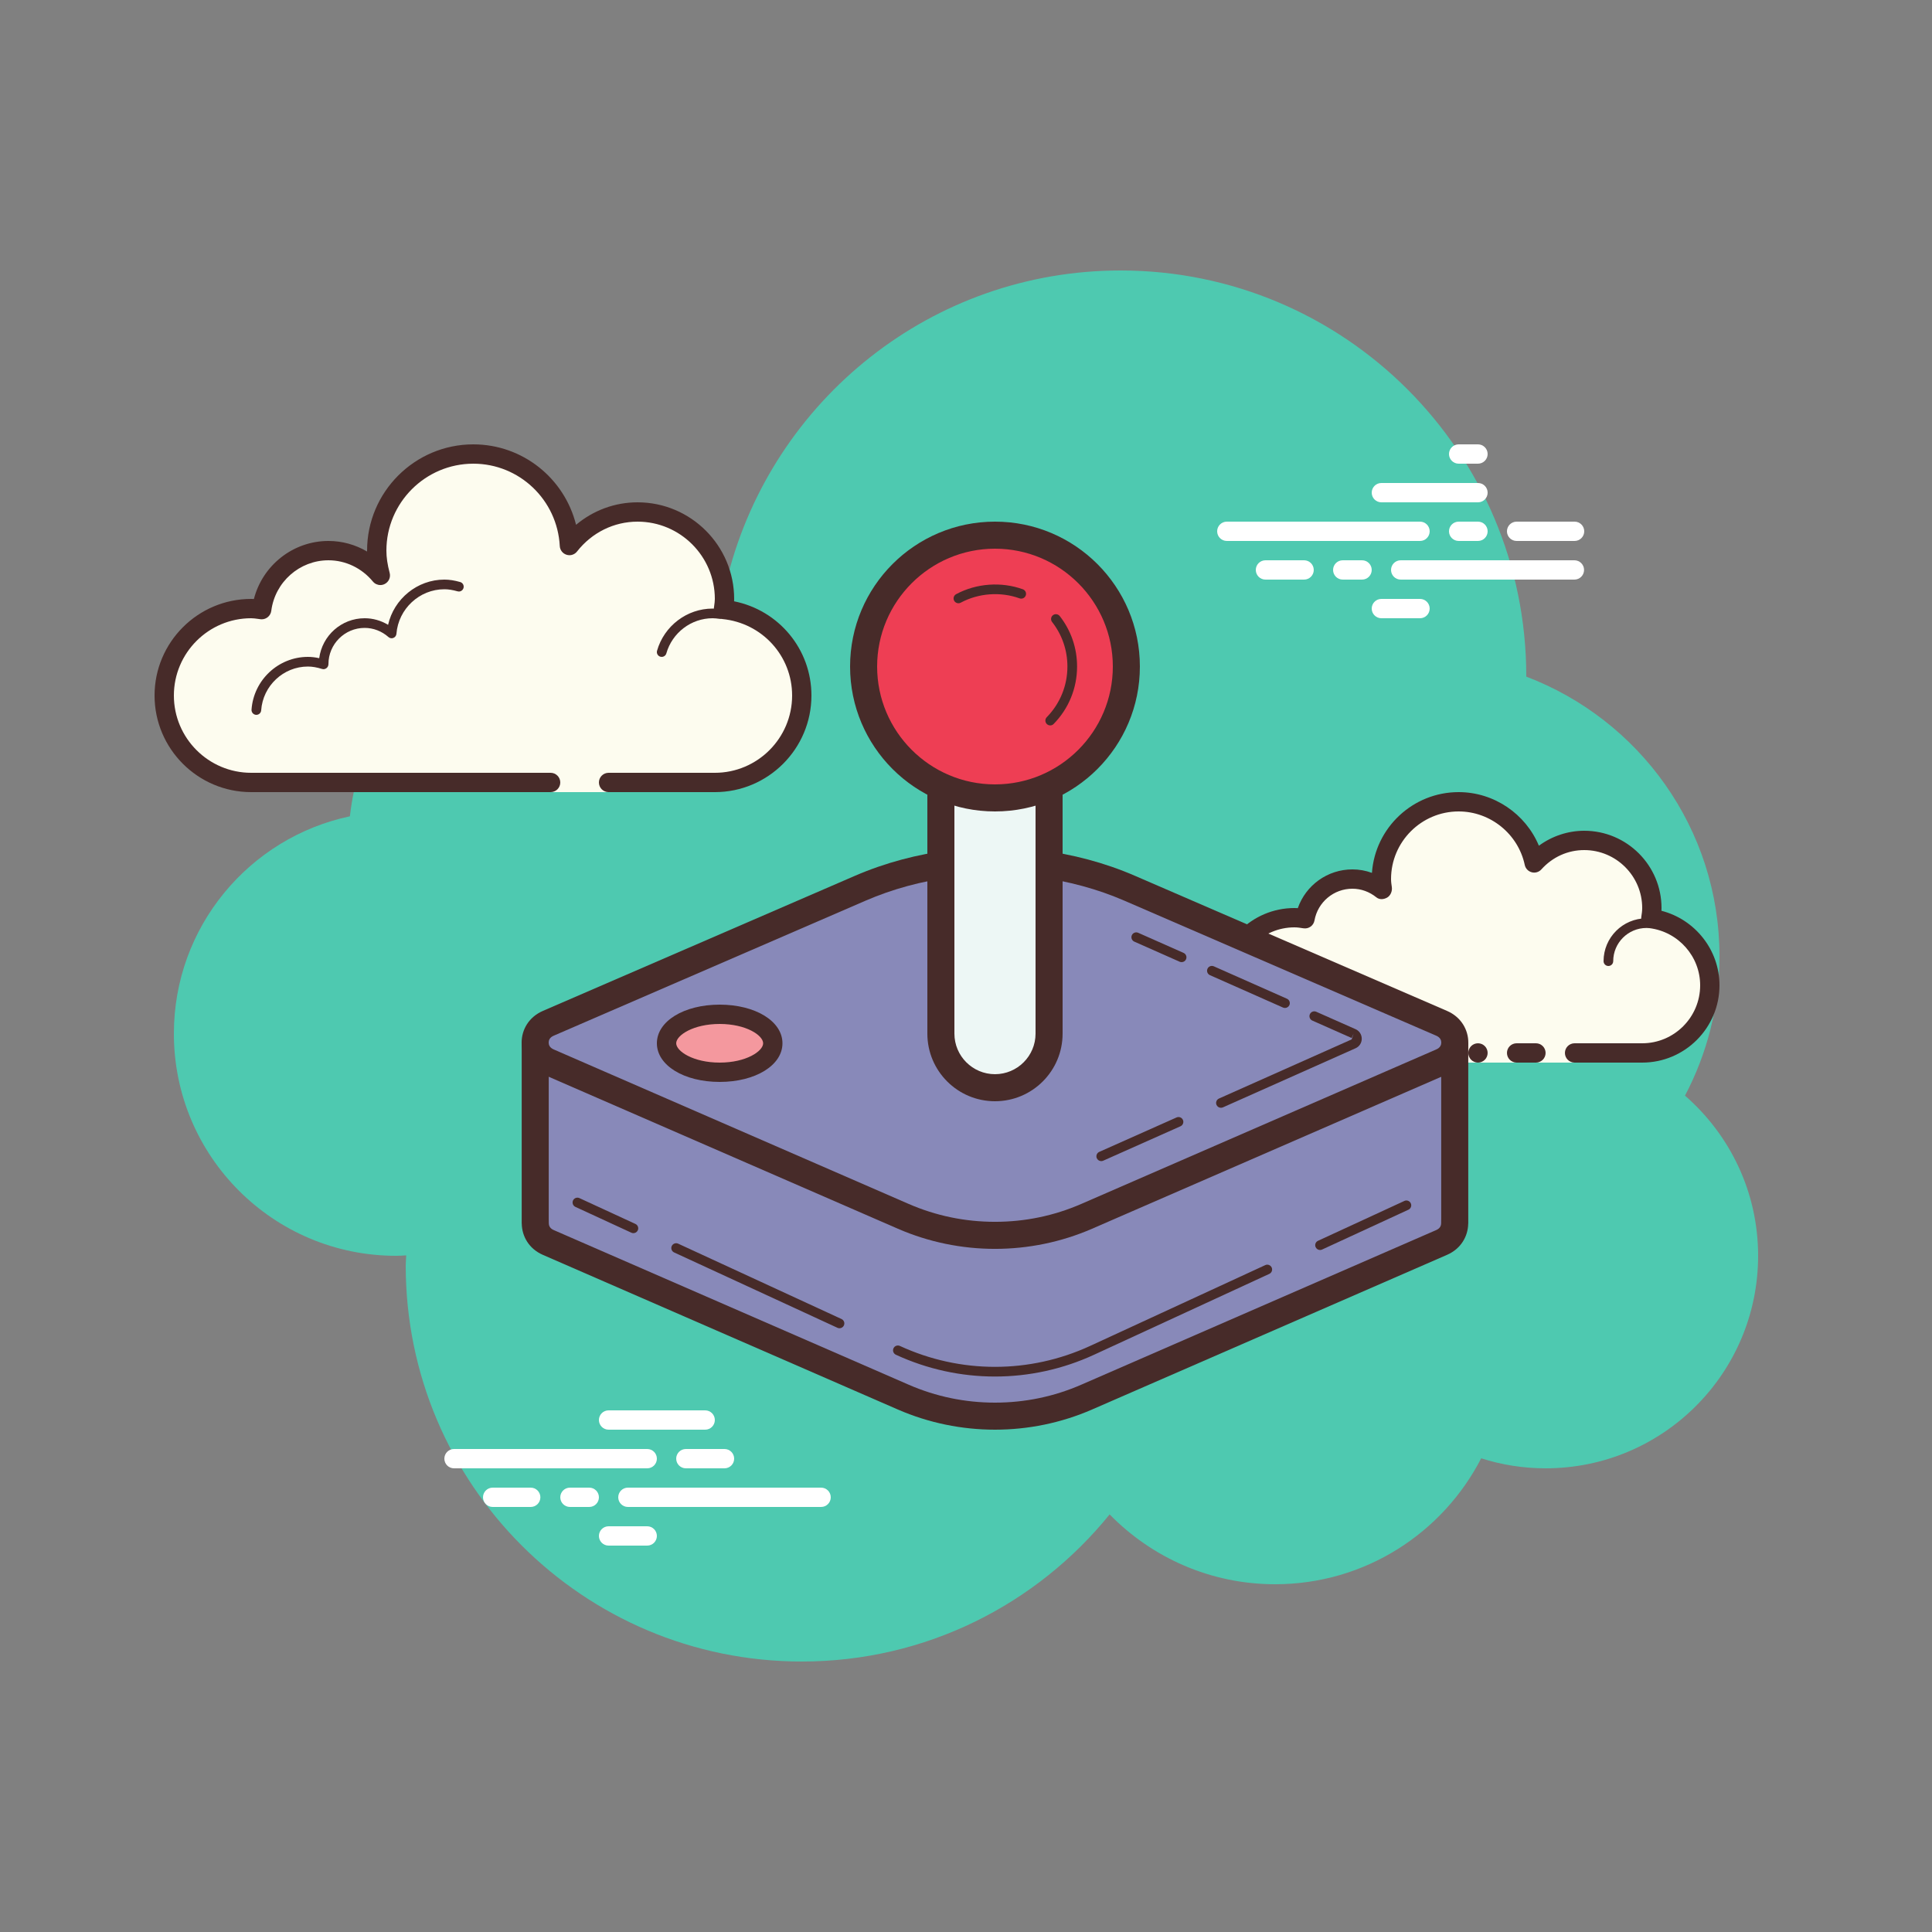 <svg xmlns="http://www.w3.org/2000/svg" xmlns:xlink="http://www.w3.org/1999/xlink" viewBox="0,0,256,256" width="200px" height="200px"><rect x="0" y="0" width="256" height="256" fill="#808080" stroke="none"/><g fill="none" fill-rule="nonzero" stroke="none" stroke-width="1" stroke-linecap="butt" stroke-linejoin="miter" stroke-miterlimit="10" stroke-dasharray="" stroke-dashoffset="0" font-family="none" font-weight="none" font-size="none" text-anchor="none" style="mix-blend-mode: normal"><g transform="scale(2.56,2.56)"><path d="M87.215,56.71c1.135,-2.155 1.785,-4.605 1.785,-7.21c0,-6.621 -4.159,-12.257 -10.001,-14.478c0,-0.007 0.001,-0.014 0.001,-0.022c0,-11.598 -9.402,-21 -21,-21c-9.784,0 -17.981,6.701 -20.313,15.757c-1.476,-0.485 -3.049,-0.757 -4.687,-0.757c-7.692,0 -14.023,5.793 -14.89,13.252c-5.204,1.101 -9.11,5.717 -9.11,11.248c0,6.351 5.149,11.5 11.5,11.5c0.177,0 0.352,-0.012 0.526,-0.022c-0.004,0.175 -0.026,0.346 -0.026,0.522c0,11.322 9.178,20.5 20.5,20.5c6.437,0 12.175,-2.972 15.934,-7.614c2.178,2.225 5.206,3.614 8.566,3.614c4.65,0 8.674,-2.65 10.666,-6.518c1.052,0.335 2.171,0.518 3.334,0.518c6.075,0 11,-4.925 11,-11c0,-3.311 -1.47,-6.273 -3.785,-8.29z" fill="#4ec9b0"></path><path d="M73.5,28h-10c-0.276,0 -0.5,-0.224 -0.5,-0.5c0,-0.276 0.224,-0.5 0.5,-0.5h10c0.276,0 0.5,0.224 0.5,0.5c0,0.276 -0.223,0.5 -0.5,0.5z" fill="#ffffff"></path><path d="M76.5,28h-1c-0.276,0 -0.5,-0.224 -0.5,-0.5c0,-0.276 0.224,-0.5 0.5,-0.5h1c0.276,0 0.5,0.224 0.5,0.5c0,0.276 -0.223,0.5 -0.5,0.5z" fill="#ffffff"></path><path d="M81.491,30h-8.991c-0.276,0 -0.5,-0.224 -0.5,-0.5c0,-0.276 0.224,-0.5 0.5,-0.5h8.991c0.276,0 0.5,0.224 0.5,0.5c0,0.276 -0.224,0.5 -0.5,0.5z" fill="#ffffff"></path><path d="M70.5,30h-1c-0.276,0 -0.5,-0.224 -0.5,-0.5c0,-0.276 0.224,-0.5 0.5,-0.5h1c0.276,0 0.5,0.224 0.5,0.5c0,0.276 -0.223,0.5 -0.5,0.5z" fill="#ffffff"></path><path d="M67.5,30h-2c-0.276,0 -0.5,-0.224 -0.5,-0.5c0,-0.276 0.224,-0.5 0.5,-0.5h2c0.276,0 0.5,0.224 0.5,0.5c0,0.276 -0.223,0.5 -0.5,0.5z" fill="#ffffff"></path><path d="M73.5,32h-2c-0.276,0 -0.5,-0.224 -0.5,-0.5c0,-0.276 0.224,-0.5 0.5,-0.5h2c0.276,0 0.5,0.224 0.5,0.5c0,0.276 -0.224,0.5 -0.5,0.5z" fill="#ffffff"></path><path d="M76.5,23c-0.177,0 -0.823,0 -1,0c-0.276,0 -0.5,0.224 -0.5,0.5c0,0.276 0.224,0.5 0.5,0.5c0.177,0 0.823,0 1,0c0.276,0 0.5,-0.224 0.5,-0.5c0,-0.276 -0.224,-0.5 -0.5,-0.5z" fill="#ffffff"></path><path d="M76.5,25c-0.177,0 -4.823,0 -5,0c-0.276,0 -0.5,0.224 -0.5,0.5c0,0.276 0.224,0.5 0.5,0.5c0.177,0 4.823,0 5,0c0.276,0 0.5,-0.224 0.5,-0.5c0,-0.276 -0.224,-0.5 -0.5,-0.5z" fill="#ffffff"></path><path d="M81.5,27c-0.177,0 -2.823,0 -3,0c-0.276,0 -0.5,0.224 -0.5,0.5c0,0.276 0.224,0.5 0.5,0.5c0.177,0 2.823,0 3,0c0.276,0 0.5,-0.224 0.5,-0.5c0,-0.276 -0.224,-0.5 -0.5,-0.5z" fill="#ffffff"></path><path d="M33.5,76h-10c-0.276,0 -0.5,-0.224 -0.5,-0.5c0,-0.276 0.224,-0.5 0.5,-0.5h10c0.276,0 0.5,0.224 0.5,0.5c0,0.276 -0.224,0.5 -0.5,0.5z" fill="#ffffff"></path><path d="M37.5,76h-2c-0.276,0 -0.5,-0.224 -0.5,-0.5c0,-0.276 0.224,-0.5 0.5,-0.5h2c0.276,0 0.5,0.224 0.5,0.5c0,0.276 -0.224,0.5 -0.5,0.5z" fill="#ffffff"></path><path d="M42.5,78h-10c-0.276,0 -0.5,-0.224 -0.5,-0.5c0,-0.276 0.224,-0.5 0.5,-0.5h10c0.276,0 0.5,0.224 0.5,0.5c0,0.276 -0.223,0.5 -0.5,0.5z" fill="#ffffff"></path><path d="M30.5,78h-1c-0.276,0 -0.5,-0.224 -0.5,-0.5c0,-0.276 0.224,-0.5 0.5,-0.5h1c0.276,0 0.5,0.224 0.5,0.5c0,0.276 -0.224,0.5 -0.5,0.5z" fill="#ffffff"></path><path d="M27.47,78h-1.97c-0.276,0 -0.5,-0.224 -0.5,-0.5c0,-0.276 0.224,-0.5 0.5,-0.5h1.97c0.276,0 0.5,0.224 0.5,0.5c0,0.276 -0.224,0.5 -0.5,0.5z" fill="#ffffff"></path><path d="M36.5,74h-5c-0.276,0 -0.5,-0.224 -0.5,-0.5c0,-0.276 0.224,-0.5 0.5,-0.5h5c0.276,0 0.5,0.224 0.5,0.5c0,0.276 -0.223,0.5 -0.5,0.5z" fill="#ffffff"></path><path d="M33.5,80h-2c-0.276,0 -0.5,-0.224 -0.5,-0.5c0,-0.276 0.224,-0.5 0.5,-0.5h2c0.276,0 0.5,0.224 0.5,0.5c0,0.276 -0.224,0.5 -0.5,0.5z" fill="#ffffff"></path><g><path d="M28.5,40.5v0.5h3v-0.5c0,0 4.242,0 5.5,0c2.485,0 4.5,-2.015 4.5,-4.5c0,-2.333 -1.782,-4.229 -4.055,-4.455c0.022,-0.181 0.055,-0.358 0.055,-0.545c0,-2.485 -2.015,-4.5 -4.5,-4.5c-1.438,0 -2.703,0.686 -3.527,1.736c-0.14,-2.636 -2.302,-4.736 -4.973,-4.736c-2.761,0 -5,2.239 -5,5c0,0.446 0.077,0.87 0.187,1.282c-0.642,-0.777 -1.601,-1.282 -2.687,-1.282c-1.781,0 -3.234,1.335 -3.455,3.055c-0.181,-0.022 -0.358,-0.055 -0.545,-0.055c-2.485,0 -4.5,2.015 -4.5,4.5c0,2.485 2.015,4.5 4.5,4.5c2.485,0 9.5,0 9.5,0z" fill="#fdfcef"></path><path d="M24.5,23c-3.033,0 -5.5,2.467 -5.5,5.5c0,0.016 0,0.031 0,0.047c-0.602,-0.355 -1.29,-0.547 -2,-0.547c-1.831,0 -3.411,1.261 -3.858,3.005c-0.047,-0.003 -0.094,-0.005 -0.142,-0.005c-2.757,0 -5,2.243 -5,5c0,2.757 2.243,5 5,5h15.5c0.276,0 0.5,-0.224 0.5,-0.5c0,-0.276 -0.224,-0.5 -0.5,-0.5h-15.5c-2.206,0 -4,-1.794 -4,-4c0,-2.206 1.794,-4 4,-4c0.117,0 0.23,0.017 0.343,0.032l0.141,0.019c0.021,0.003 0.041,0.004 0.062,0.004c0.246,0 0.462,-0.185 0.495,-0.437c0.191,-1.493 1.463,-2.618 2.959,-2.618c0.885,0 1.723,0.401 2.301,1.1c0.098,0.118 0.241,0.182 0.386,0.182c0.078,0 0.156,-0.018 0.228,-0.056c0.209,-0.107 0.314,-0.346 0.254,-0.573c-0.115,-0.435 -0.169,-0.801 -0.169,-1.153c0,-2.481 2.019,-4.5 4.5,-4.5c2.381,0 4.347,1.872 4.474,4.263c0.011,0.208 0.15,0.387 0.349,0.45c0.05,0.016 0.101,0.024 0.152,0.024c0.15,0 0.296,-0.069 0.392,-0.192c0.771,-0.982 1.912,-1.545 3.133,-1.545c2.206,0 4,1.794 4,4c0,0.117 -0.017,0.23 -0.032,0.343l-0.019,0.141c-0.016,0.134 0.022,0.268 0.106,0.373c0.084,0.105 0.207,0.172 0.34,0.185c2.056,0.205 3.605,1.907 3.605,3.958c0,2.206 -1.794,4 -4,4h-5.5c-0.276,0 -0.5,0.224 -0.5,0.5c0,0.276 0.224,0.5 0.5,0.5h5.5c2.757,0 5,-2.243 5,-5c0,-2.397 -1.689,-4.413 -4.003,-4.877c0.002,-0.041 0.003,-0.082 0.003,-0.123c0,-2.757 -2.243,-5 -5,-5c-1.176,0 -2.293,0.416 -3.183,1.164c-0.598,-2.404 -2.762,-4.164 -5.317,-4.164z" fill="#472b29"></path><path d="M23,30c-1.403,0 -2.609,0.999 -2.913,2.341c-0.367,-0.222 -0.786,-0.341 -1.212,-0.341c-1.202,0 -2.198,0.897 -2.353,2.068c-0.203,-0.046 -0.396,-0.068 -0.585,-0.068c-1.529,0 -2.811,1.2 -2.918,2.732c-0.009,0.138 0.095,0.258 0.232,0.268c0.006,0 0.012,0 0.018,0c0.13,0 0.24,-0.101 0.249,-0.232c0.089,-1.271 1.151,-2.268 2.419,-2.268c0.229,0 0.47,0.042 0.738,0.127c0.022,0.007 0.045,0.01 0.067,0.01c0.055,0 0.11,-0.02 0.156,-0.054c0.064,-0.046 0.102,-0.128 0.102,-0.208c0,-1.034 0.841,-1.875 1.875,-1.875c0.447,0 0.885,0.168 1.231,0.473c0.047,0.041 0.106,0.063 0.165,0.063c0.032,0 0.063,-0.006 0.093,-0.019c0.088,-0.035 0.148,-0.117 0.155,-0.212c0.104,-1.293 1.193,-2.305 2.481,-2.305c0.208,0 0.425,0.034 0.682,0.107c0.023,0.007 0.047,0.01 0.07,0.01c0.109,0 0.207,-0.073 0.239,-0.182c0.038,-0.133 -0.039,-0.271 -0.172,-0.309c-0.302,-0.086 -0.563,-0.126 -0.819,-0.126z" fill="#472b29"></path><path d="M36.883,31.5c-1.326,0 -2.508,0.897 -2.874,2.182c-0.038,0.133 0.039,0.271 0.172,0.309c0.024,0.006 0.047,0.009 0.069,0.009c0.109,0 0.209,-0.072 0.24,-0.182c0.305,-1.07 1.289,-1.818 2.393,-1.818c0.117,0 0.23,0.014 0.342,0.029c0.012,0.002 0.023,0.003 0.035,0.003c0.121,0 0.229,-0.092 0.246,-0.217c0.019,-0.137 -0.077,-0.263 -0.214,-0.281c-0.134,-0.018 -0.27,-0.034 -0.409,-0.034z" fill="#472b29"></path></g><g><path d="M81.5,54.5c0,0 1.567,0 3.5,0c1.933,0 3.5,-1.567 3.5,-3.5c0,-1.781 -1.335,-3.234 -3.055,-3.455c0.028,-0.179 0.055,-0.358 0.055,-0.545c0,-1.933 -1.567,-3.5 -3.5,-3.5c-1.032,0 -1.95,0.455 -2.59,1.165c-0.384,-1.808 -1.987,-3.165 -3.91,-3.165c-2.209,0 -4,1.791 -4,4c0,0.191 0.03,0.374 0.056,0.558c-0.428,-0.344 -0.964,-0.558 -1.556,-0.558c-1.228,0 -2.245,0.887 -2.455,2.055c-0.179,-0.028 -0.358,-0.055 -0.545,-0.055c-1.933,0 -3.5,1.567 -3.5,3.5c0,1.933 1.567,3.5 3.5,3.5c1.933,0 7.5,0 7.5,0v0.5h7z" fill="#fdfcef"></path><path d="M83.25,50c-0.138,0 -0.25,-0.112 -0.25,-0.25c0,-1.223 0.995,-2.218 2.218,-2.218c0.034,0.009 0.737,-0.001 1.244,0.136c0.133,0.036 0.212,0.173 0.176,0.306c-0.036,0.134 -0.173,0.213 -0.306,0.176c-0.444,-0.12 -1.1,-0.12 -1.113,-0.118c-0.948,0 -1.719,0.771 -1.719,1.718c0,0.138 -0.112,0.25 -0.25,0.25z" fill="#472b29"></path><circle cx="76.5" cy="54.5" r="0.5" fill="#472b29"></circle><path d="M85,55h-3.5c-0.276,0 -0.5,-0.224 -0.5,-0.5c0,-0.276 0.224,-0.5 0.5,-0.5h3.5c1.654,0 3,-1.346 3,-3c0,-1.496 -1.125,-2.768 -2.618,-2.959c-0.134,-0.018 -0.255,-0.088 -0.336,-0.196c-0.081,-0.108 -0.115,-0.244 -0.094,-0.377c0.023,-0.154 0.048,-0.308 0.048,-0.468c0,-1.654 -1.346,-3 -3,-3c-0.85,0 -1.638,0.355 -2.219,1c-0.125,0.139 -0.321,0.198 -0.5,0.148c-0.182,-0.049 -0.321,-0.195 -0.36,-0.379c-0.341,-1.604 -1.78,-2.769 -3.421,-2.769c-1.93,0 -3.5,1.57 -3.5,3.5c0,0.143 0.021,0.28 0.041,0.418c0.029,0.203 -0.063,0.438 -0.242,0.54c-0.179,0.102 -0.396,0.118 -0.556,-0.01c-0.365,-0.293 -0.794,-0.448 -1.243,-0.448c-0.966,0 -1.792,0.691 -1.963,1.644c-0.048,0.267 -0.296,0.446 -0.569,0.405c-0.154,-0.024 -0.308,-0.049 -0.468,-0.049c-1.654,0 -3,1.346 -3,3c0,1.654 1.346,3 3,3h7.5c0.276,0 0.5,0.224 0.5,0.5c0,0.276 -0.224,0.5 -0.5,0.5h-7.5c-2.206,0 -4,-1.794 -4,-4c0,-2.206 1.794,-4 4,-4c0.059,0 0.116,0.002 0.174,0.006c0.414,-1.186 1.537,-2.006 2.826,-2.006c0.349,0 0.689,0.061 1.011,0.18c0.165,-2.333 2.115,-4.18 4.489,-4.18c1.831,0 3.466,1.127 4.153,2.774c0.68,-0.498 1.502,-0.774 2.347,-0.774c2.206,0 4,1.794 4,4c0,0.048 -0.001,0.095 -0.004,0.142c1.743,0.448 3.004,2.027 3.004,3.858c0,2.206 -1.794,4 -4,4z" fill="#472b29"></path><path d="M79.5,54c-0.159,0 -0.841,0 -1,0c-0.276,0 -0.5,0.224 -0.5,0.5c0,0.276 0.224,0.5 0.5,0.5c0.159,0 0.841,0 1,0c0.276,0 0.5,-0.224 0.5,-0.5c0,-0.276 -0.224,-0.5 -0.5,-0.5z" fill="#472b29"></path></g><g><path d="M51.5,73.3c-1.647,0 -3.245,-0.332 -4.747,-0.986l-18.373,-8.006c-0.417,-0.181 -0.668,-0.55 -0.673,-0.986l-0.003,-8.883c0.036,0.008 0.075,0.021 0.117,0.04l18.374,8.005c1.679,0.732 3.464,1.103 5.306,1.103c1.842,0 3.627,-0.371 5.306,-1.103l18.374,-8.005c0.042,-0.018 0.081,-0.031 0.117,-0.04v8.643l-0.004,0.241c-0.004,0.435 -0.256,0.804 -0.673,0.985l-18.373,8.005c-1.503,0.655 -3.101,0.987 -4.748,0.987z" fill="#8889b9"></path><path d="M28.403,55.496l17.511,7.629c1.768,0.771 3.647,1.162 5.586,1.162c1.939,0 3.818,-0.391 5.586,-1.161l17.511,-7.63v7.561l-0.003,0.257c-0.002,0.162 -0.087,0.28 -0.253,0.353l-18.374,8.005c-1.413,0.616 -2.916,0.928 -4.467,0.928c-1.551,0 -3.054,-0.313 -4.467,-0.928l-18.374,-8.005c-0.166,-0.072 -0.251,-0.191 -0.253,-0.353l-0.003,-0.216v-7.602M75.373,53.729c-0.136,0 -0.294,0.029 -0.473,0.107l-18.374,8.005c-1.598,0.697 -3.312,1.045 -5.026,1.045c-1.714,0 -3.428,-0.348 -5.026,-1.045l-18.374,-8.004c-0.179,-0.078 -0.337,-0.107 -0.473,-0.107c-0.413,0 -0.624,0.271 -0.624,0.271v9.331h0.003c0.008,0.654 0.37,1.305 1.094,1.62l18.374,8.005c1.598,0.695 3.312,1.043 5.026,1.043c1.714,0 3.428,-0.348 5.026,-1.044l18.374,-8.006c0.724,-0.315 1.086,-0.966 1.094,-1.62h0.003v-9.33c0,0 -0.211,-0.271 -0.624,-0.271z" fill="#472b29"></path></g><g fill="#472b29"><path d="M68.326,64.7c-0.095,0 -0.185,-0.054 -0.227,-0.145c-0.059,-0.125 -0.004,-0.274 0.122,-0.332l4.47,-2.063c0.123,-0.058 0.272,-0.003 0.331,0.122c0.059,0.125 0.004,0.274 -0.122,0.332l-4.47,2.063c-0.033,0.015 -0.069,0.023 -0.104,0.023z"></path></g><g fill="#472b29"><path d="M51.5,71.249c-1.75,0 -3.5,-0.376 -5.131,-1.129c-0.125,-0.058 -0.18,-0.206 -0.122,-0.332c0.058,-0.126 0.207,-0.18 0.332,-0.122c3.127,1.443 6.714,1.443 9.843,0l9.068,-4.184c0.122,-0.058 0.272,-0.003 0.331,0.122c0.059,0.125 0.004,0.274 -0.122,0.332l-9.068,4.184c-1.63,0.753 -3.381,1.129 -5.131,1.129z"></path></g><g fill="#472b29"><path d="M43.453,68.75c-0.035,0 -0.071,-0.007 -0.105,-0.023l-8.456,-3.901c-0.125,-0.058 -0.18,-0.206 -0.122,-0.332c0.059,-0.125 0.206,-0.18 0.332,-0.122l8.456,3.901c0.125,0.058 0.18,0.206 0.122,0.332c-0.042,0.091 -0.133,0.145 -0.227,0.145z"></path></g><g fill="#472b29"><path d="M32.785,63.828c-0.035,0 -0.071,-0.007 -0.105,-0.023l-2.898,-1.337c-0.125,-0.058 -0.18,-0.206 -0.123,-0.332c0.059,-0.125 0.207,-0.18 0.332,-0.122l2.898,1.337c0.125,0.058 0.18,0.206 0.123,0.332c-0.043,0.091 -0.133,0.145 -0.227,0.145z"></path></g><g><path d="M51.5,63.942c-1.648,0 -3.246,-0.331 -4.747,-0.985l-18.374,-7.996c-0.426,-0.185 -0.68,-0.559 -0.679,-0.998c0,-0.44 0.255,-0.812 0.681,-0.997l16.146,-6.99c1.471,-0.637 3.069,-1.068 4.75,-1.281l4.533,0.005c1.593,0.208 3.191,0.639 4.662,1.276l16.146,6.99c0.427,0.185 0.682,0.557 0.682,0.997c0.001,0.44 -0.253,0.813 -0.679,0.998l-18.374,7.996c-1.501,0.653 -3.099,0.985 -4.747,0.985z" fill="#8889b9"></path><path d="M53.721,45.4c1.584,0.209 3.089,0.618 4.474,1.218l16.146,6.99c0.214,0.093 0.26,0.245 0.26,0.355c0,0.111 -0.045,0.262 -0.259,0.355l-18.374,7.997c-1.413,0.615 -2.916,0.926 -4.468,0.926c-1.552,0 -3.055,-0.312 -4.468,-0.926l-18.374,-7.997c-0.214,-0.093 -0.259,-0.245 -0.259,-0.355c0,-0.111 0.045,-0.263 0.26,-0.355l16.145,-6.99c1.385,-0.6 2.89,-1.009 4.474,-1.218h4.443M53.811,44h-4.622c-1.689,0.214 -3.355,0.647 -4.94,1.333l-16.146,6.99c-1.47,0.636 -1.472,2.64 -0.003,3.279l18.374,7.997c1.597,0.695 3.312,1.042 5.026,1.042c1.714,0 3.429,-0.348 5.026,-1.042l18.374,-7.996c1.468,-0.639 1.466,-2.643 -0.003,-3.279l-16.146,-6.99c-1.585,-0.687 -3.251,-1.12 -4.94,-1.334z" fill="#472b29"></path></g><g fill="#472b29"><path d="M57,60.099c-0.096,0 -0.187,-0.055 -0.229,-0.148c-0.056,-0.126 0.001,-0.274 0.127,-0.33l4,-1.782c0.127,-0.056 0.272,0 0.33,0.127c0.056,0.126 -0.001,0.274 -0.127,0.33l-4,1.782c-0.033,0.014 -0.067,0.021 -0.101,0.021zM63.196,57.338c-0.096,0 -0.187,-0.055 -0.229,-0.148c-0.056,-0.126 0.001,-0.274 0.127,-0.33l6.868,-3.061l0.101,-0.301l-0.102,0.229l-2.035,-0.902c-0.126,-0.056 -0.183,-0.204 -0.127,-0.33c0.056,-0.127 0.204,-0.183 0.33,-0.127l2.035,0.902c0.197,0.088 0.32,0.277 0.32,0.494c0,0.216 -0.122,0.405 -0.319,0.493l-6.868,3.061c-0.032,0.012 -0.067,0.02 -0.101,0.02zM66.511,52.172c-0.034,0 -0.068,-0.007 -0.102,-0.021l-3.783,-1.677c-0.126,-0.056 -0.183,-0.204 -0.127,-0.33c0.056,-0.127 0.203,-0.183 0.33,-0.127l3.783,1.677c0.126,0.056 0.183,0.204 0.127,0.33c-0.041,0.092 -0.133,0.148 -0.228,0.148zM61.161,49.8c-0.034,0 -0.068,-0.007 -0.102,-0.021l-2.348,-1.041c-0.126,-0.056 -0.183,-0.204 -0.127,-0.33c0.056,-0.127 0.204,-0.183 0.33,-0.127l2.348,1.041c0.126,0.056 0.183,0.204 0.127,0.33c-0.04,0.093 -0.132,0.148 -0.228,0.148z"></path></g><g><ellipse cx="37.25" cy="54" rx="2.75" ry="1.5" fill="#f4989e"></ellipse><path d="M37.25,56c-1.853,0 -3.25,-0.86 -3.25,-2c0,-1.14 1.397,-2 3.25,-2c1.853,0 3.25,0.86 3.25,2c0,1.14 -1.397,2 -3.25,2zM37.25,53c-1.374,0 -2.25,0.592 -2.25,1c0,0.408 0.876,1 2.25,1c1.374,0 2.25,-0.592 2.25,-1c0,-0.408 -0.876,-1 -2.25,-1z" fill="#472b29"></path></g><g><path d="M51.5,56.3c-1.544,0 -2.8,-1.256 -2.8,-2.8v-15.3h5.6v15.3c0,1.544 -1.256,2.8 -2.8,2.8z" fill="#edf7f5"></path><path d="M53.6,38.9v14.6c0,1.158 -0.942,2.1 -2.1,2.1c-1.158,0 -2.1,-0.942 -2.1,-2.1v-14.6h4.2M55,37.5h-7v16c0,1.933 1.567,3.5 3.5,3.5c1.933,0 3.5,-1.567 3.5,-3.5v-16z" fill="#472b29"></path></g><g><circle cx="51.5" cy="34.5" r="6.8" fill="#ee3e54"></circle><path d="M51.5,28.4c3.364,0 6.1,2.736 6.1,6.1c0,3.364 -2.736,6.1 -6.1,6.1c-3.364,0 -6.1,-2.736 -6.1,-6.1c0,-3.364 2.736,-6.1 6.1,-6.1M51.5,27c-4.142,0 -7.5,3.358 -7.5,7.5c0,4.142 3.358,7.5 7.5,7.5c4.142,0 7.5,-3.358 7.5,-7.5c0,-4.142 -3.358,-7.5 -7.5,-7.5z" fill="#472b29"></path></g><g fill="#472b29"><path d="M54.359,37.547c-0.063,0 -0.126,-0.024 -0.175,-0.071c-0.099,-0.097 -0.101,-0.255 -0.004,-0.354c0.689,-0.704 1.069,-1.635 1.069,-2.622c0,-0.845 -0.274,-1.643 -0.793,-2.306c-0.085,-0.109 -0.065,-0.266 0.043,-0.351c0.108,-0.085 0.265,-0.066 0.352,0.043c0.588,0.752 0.898,1.656 0.898,2.614c0,1.118 -0.431,2.174 -1.212,2.972c-0.048,0.05 -0.113,0.075 -0.178,0.075z"></path></g><g fill="#472b29"><path d="M49.607,31.225c-0.089,0 -0.175,-0.048 -0.22,-0.131c-0.065,-0.122 -0.02,-0.273 0.102,-0.339c1.048,-0.564 2.338,-0.657 3.454,-0.254c0.13,0.047 0.197,0.19 0.15,0.32c-0.047,0.13 -0.188,0.197 -0.32,0.15c-0.984,-0.355 -2.123,-0.273 -3.047,0.224c-0.038,0.021 -0.079,0.03 -0.119,0.03z"></path></g></g></g></svg>
